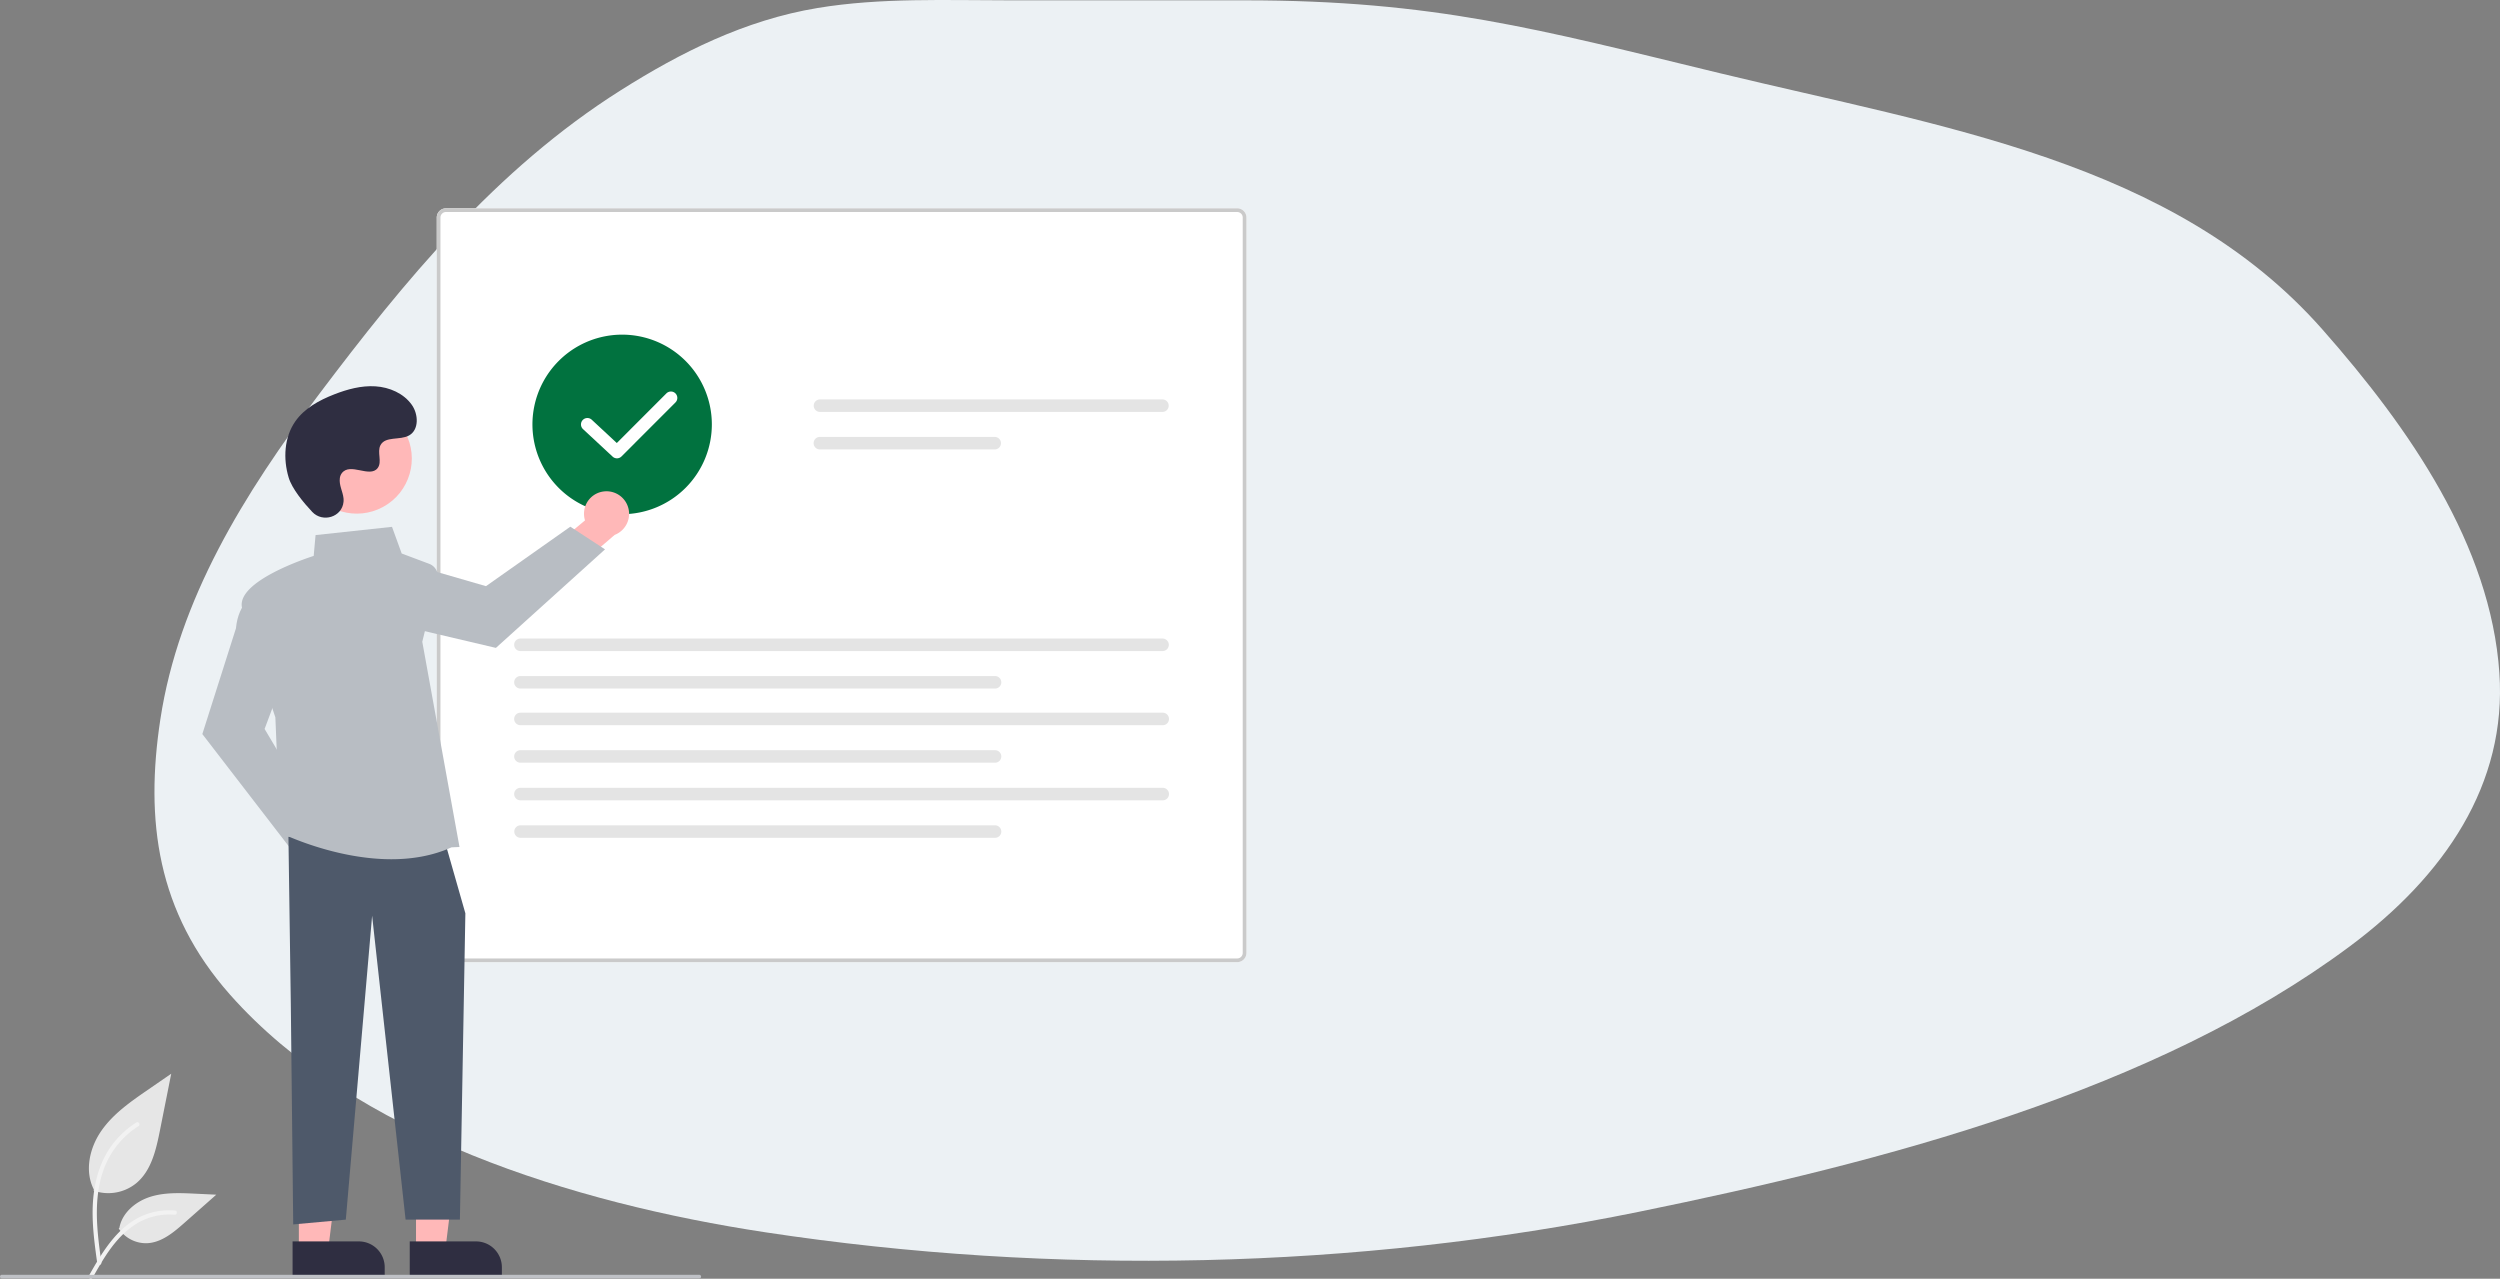 <svg width="696" height="356" fill="none" xmlns="http://www.w3.org/2000/svg">
    <rect width="100%" height="100%" fill="#808080" stroke="none"/>
    <path d="M281.216.094h65.355c52.669 0 81.792 8.074 132.146 20.264 61.808 14.963 126.445 24.43 167.841 71.36 24.305 27.557 46.836 60.114 49.267 95.629 2.12 30.977-15.235 56.486-41.726 76.177-54.269 40.336-129.555 59.89-197.646 73.8-79.053 16.15-163.234 17.903-243.321 5.754-53.862-8.17-114.507-27.123-149.096-66.17-20.393-23.021-23.673-48.562-19.391-76.677 5.083-33.379 23.289-62.797 44.24-90.562 23.442-31.065 49.034-62.515 83.956-84.558 16.542-10.441 34.497-19.529 54.798-22.89C245.155-.68 263.483.093 281.216.093Z"
          fill="#ECF1F4"/>
    <g clip-path="url(#a)">
        <path d="M26.056 331.472a12.326 12.326 0 0 0 11.918-2.101c4.174-3.506 5.483-9.281 6.547-14.629l3.15-15.821-6.594 4.544c-4.742 3.268-9.591 6.64-12.874 11.373-3.284 4.733-4.716 11.195-2.079 16.316"
              fill="#E6E6E6"/>
        <path d="M27.075 351.727c-.83-6.051-1.684-12.181-1.1-18.297.517-5.432 2.173-10.736 5.544-15.088a25.101 25.101 0 0 1 6.434-5.835c.643-.406 1.236.614.595 1.019a23.852 23.852 0 0 0-9.43 11.387c-2.054 5.226-2.384 10.924-2.03 16.476.214 3.357.668 6.692 1.124 10.024a.612.612 0 0 1-.412.725.591.591 0 0 1-.725-.412v.001Z"
              fill="#F2F2F2"/>
        <path d="M33.049 342.017a9.082 9.082 0 0 0 7.916 4.09c4.008-.19 7.348-2.989 10.355-5.647l8.894-7.859-5.886-.282c-4.234-.203-8.576-.393-12.609.915-4.032 1.308-7.75 4.451-8.487 8.628"
              fill="#E6E6E6"/>
        <path d="M24.729 355.205c3.995-7.075 8.63-14.939 16.911-17.452a18.862 18.862 0 0 1 7.113-.735c.755.065.566 1.23-.187 1.165a17.518 17.518 0 0 0-11.352 3.006c-3.2 2.18-5.692 5.211-7.801 8.425-1.292 1.97-2.45 4.022-3.607 6.072-.37.655-1.451.182-1.077-.481Z"
              fill="#F2F2F2"/>
        <path d="M344.44 267.86H124.155a2.565 2.565 0 0 1-2.56-2.562V60.562a2.567 2.567 0 0 1 2.56-2.562H344.44a2.563 2.563 0 0 1 2.56 2.562v204.735a2.562 2.562 0 0 1-2.56 2.562v.001Z"
              fill="#fff"/>
        <path d="M344.44 267.86H124.155a2.565 2.565 0 0 1-2.56-2.562V60.562a2.567 2.567 0 0 1 2.56-2.562H344.44a2.563 2.563 0 0 1 2.56 2.562v204.735a2.562 2.562 0 0 1-2.56 2.562v.001ZM124.155 59.023a1.54 1.54 0 0 0-1.535 1.536v204.738a1.54 1.54 0 0 0 1.535 1.536H344.44a1.54 1.54 0 0 0 1.535-1.536V60.562a1.54 1.54 0 0 0-1.535-1.536l-220.285-.003Z"
              fill="#CACACA"/>
        <path d="M228.243 111.201a1.74 1.74 0 0 0 0 3.479h95.38a1.738 1.738 0 0 0 0-3.479h-95.38ZM228.243 121.64a1.741 1.741 0 0 0-1.227 2.968c.326.326.767.51 1.227.511h48.693a1.738 1.738 0 0 0 1.734-1.74 1.74 1.74 0 0 0-1.734-1.739h-48.693ZM144.878 177.775a1.742 1.742 0 0 0-1.734 1.74 1.742 1.742 0 0 0 1.734 1.74h178.838a1.741 1.741 0 0 0 0-3.48H144.878ZM144.878 188.214a1.738 1.738 0 0 0-1.734 1.739 1.74 1.74 0 0 0 1.734 1.74h132.151a1.738 1.738 0 0 0 1.734-1.74 1.74 1.74 0 0 0-1.734-1.739H144.878ZM144.878 198.416a1.738 1.738 0 0 0-1.734 1.74 1.74 1.74 0 0 0 1.734 1.739h178.838a1.737 1.737 0 0 0 1.734-1.739 1.741 1.741 0 0 0-1.734-1.74H144.878ZM144.878 208.855a1.742 1.742 0 0 0-1.227 2.969c.325.326.766.51 1.227.511h132.151a1.738 1.738 0 0 0 1.734-1.74 1.742 1.742 0 0 0-1.734-1.74H144.878ZM144.878 219.329a1.738 1.738 0 0 0-1.734 1.74 1.74 1.74 0 0 0 1.734 1.739h178.838a1.737 1.737 0 0 0 1.734-1.739 1.741 1.741 0 0 0-1.734-1.74H144.878ZM144.878 229.768a1.74 1.74 0 0 0 0 3.479h132.151a1.738 1.738 0 0 0 1.734-1.74 1.74 1.74 0 0 0-1.734-1.739H144.878Z"
              fill="#E4E4E4"/>
        <path d="M173.204 143.153a24.945 24.945 0 0 1-13.874-4.212 24.983 24.983 0 0 1-9.198-11.216 25.012 25.012 0 0 1 5.413-27.238 24.955 24.955 0 0 1 27.216-5.418 24.98 24.98 0 0 1 11.208 9.205 25.013 25.013 0 0 1 4.209 13.886 25.035 25.035 0 0 1-7.323 17.665 24.993 24.993 0 0 1-17.651 7.328Z"
              fill="#01723F"/>
        <path d="M97.396 237.656a6.25 6.25 0 0 0-4.916-5.811 6.234 6.234 0 0 0-2.705.015l-8.255-11.642-8.292 3.295 11.888 16.277a6.275 6.275 0 0 0 12.28-2.134Z"
              fill="#A0616A"/>
        <path d="M81.308 236.793 56.33 204.364l9.359-29.437c.686-7.401 5.313-9.468 5.51-9.552l.3-.129 8.144 21.735-5.98 15.958 14.678 24.704-7.033 9.15Z"
              fill="#B8BDC3"/>
        <path d="M168.051 136.825a6.236 6.236 0 0 0-5.408 5.354 6.253 6.253 0 0 0 .223 2.698l-10.96 9.137 3.924 8.02 15.297-13.121a6.282 6.282 0 0 0-3.076-12.088Z"
              fill="#FFB8B8"/>
        <path d="m168.435 152.944-30.376 27.43-30.049-7.063c-7.425-.112-9.842-4.569-9.941-4.759l-.152-.29 21.023-9.806 16.36 4.732 23.476-16.554 9.659 6.31Z"
              fill="#B8BDC3"/>
        <path d="M115.821 347.943h8.161l3.882-31.505-12.045.001.002 31.504Z" fill="#FFB8B8"/>
        <path d="m139.722 355.526-25.65.002v-9.918l18.453-.001c1.909 0 3.739.758 5.089 2.109a7.21 7.21 0 0 1 2.108 5.092v2.716Z"
              fill="#2F2E41"/>
        <path d="M83.201 347.943h8.162l3.882-31.505-12.045.001.001 31.504Z" fill="#FFB8B8"/>
        <path d="m107.103 355.526-25.65.002v-9.918l18.453-.001a7.19 7.19 0 0 1 5.089 2.109 7.22 7.22 0 0 1 1.56 2.336c.361.874.547 1.81.547 2.756l.001 2.716Z"
              fill="#2F2E41"/>
        <path d="m80.299 232.95.665 46.636.667 61.292 14.644-1.333 7.323-84.609 9.32 84.609h15.119l1.523-85.275-5.325-18.655-43.936-2.665Z"
              fill="#4E596A"/>
        <path d="M108.963 239.212c-15.935.002-30.603-7.216-30.8-7.315l-.165-.083-1.337-32.117c-.388-1.135-8.024-23.53-9.317-30.648-1.31-7.212 17.68-13.541 19.986-14.282l.523-5.801 21.28-2.295 2.697 7.423 7.635 2.865a3.779 3.779 0 0 1 2.34 4.44l-4.243 17.269 10.363 57.135-2.231.096c-5.348 2.417-11.119 3.313-16.731 3.313Z"
              fill="#B8BDC3"/>
        <path d="M106.675 141.117c7.425-4.062 10.154-13.379 6.095-20.81-4.059-7.431-13.368-10.162-20.793-6.1-7.426 4.062-10.154 13.379-6.095 20.81 4.058 7.431 13.368 10.162 20.793 6.1Z"
              fill="#FFB8B8"/>
        <path d="M86.917 142.507c2.92 3.113 8.342 1.442 8.723-2.811.03-.33.028-.662-.007-.992-.196-1.883-1.283-3.594-1.023-5.583.059-.495.243-.966.535-1.37 2.327-3.119 7.789 1.395 9.985-1.428 1.347-1.731-.236-4.457.797-6.391 1.364-2.554 5.404-1.294 7.937-2.693 2.819-1.555 2.65-5.883.795-8.516-2.263-3.21-6.23-4.923-10.148-5.17-3.918-.247-7.808.813-11.466 2.239-4.156 1.621-8.277 3.861-10.834 7.518-3.11 4.448-3.41 10.427-1.854 15.627.946 3.164 4.175 7.028 6.56 9.57Z"
              fill="#2F2E41"/>
        <path d="M194.692 355.922H.51a.509.509 0 0 1-.51-.511.508.508 0 0 1 .51-.51h194.182a.511.511 0 0 1 0 1.021Z"
              fill="#BFC1C6"/>
        <path d="M171.762 127.6c-.45.001-.884-.17-1.214-.477l-8.234-7.655a1.79 1.79 0 0 1-.092-2.522 1.786 1.786 0 0 1 2.52-.094l6.975 6.484 13.8-13.811a1.788 1.788 0 0 1 1.262-.527 1.769 1.769 0 0 1 1.265.523 1.79 1.79 0 0 1 .523 1.265 1.781 1.781 0 0 1-.528 1.264l-15.015 15.027a1.786 1.786 0 0 1-1.262.523Z"
              fill="#fff"/>
    </g>
    <defs>
        <clipPath id="a">
            <path fill="#fff" transform="translate(0 58)" d="M0 0h347v298H0z"/>
        </clipPath>
    </defs>
</svg>